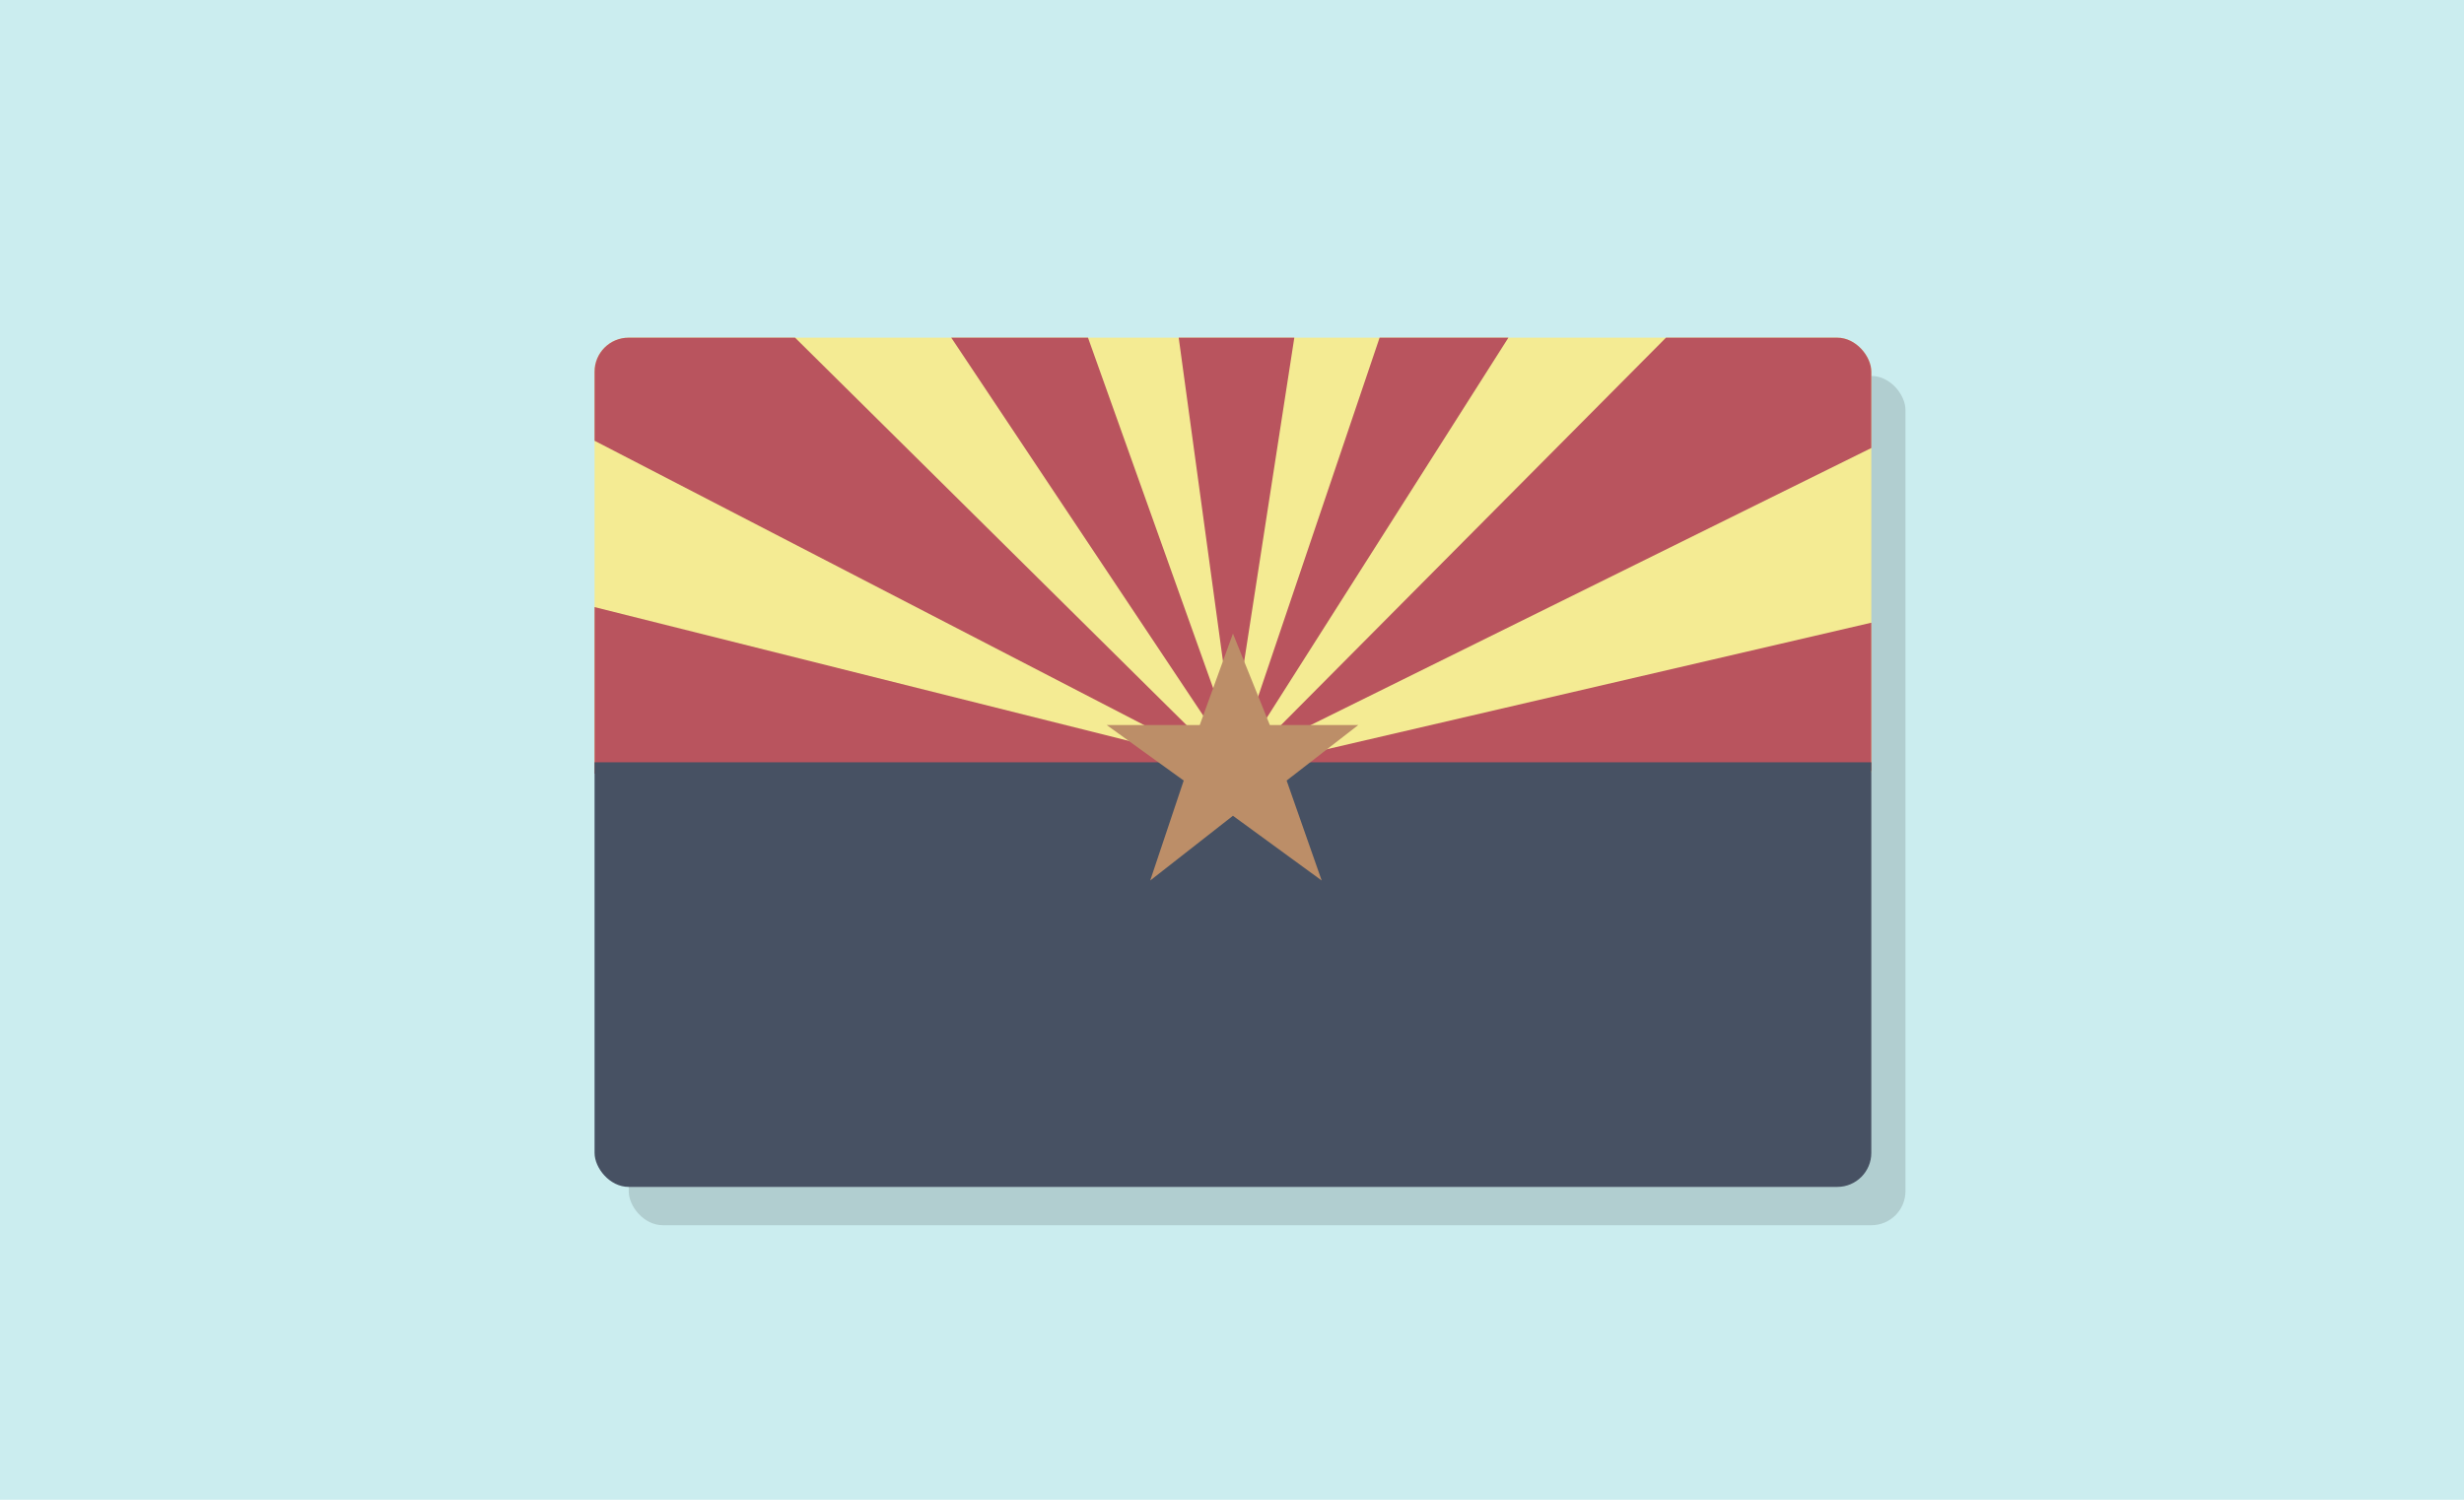 <svg xmlns="http://www.w3.org/2000/svg" width="575" height="350" viewBox="0 0 575 350"><defs><clipPath id="a"><rect x="138.75" y="78.8" width="297.94" height="198.19" rx="7.94" fill="none"/></clipPath></defs><path fill="#cbedef" d="M-5.81-6.55H580.8v363.11H-5.81z"/><rect x="146.72" y="87.74" width="297.94" height="198.19" rx="7.94" fill="#b1ced0"/><g clip-path="url(#a)"><path fill="#f4eb93" d="M130.54 75.98h317.8v104.28h-317.8z"/><path fill="#b9545e" d="M287.72 179.94l175.27-40.73v40.7H287.72M397.14 70.39L292.25 175.94l171.4-84.71-12.9-20.84h-53.61z"/><path fill="#b9545e" d="M324.68 70.72l-36.96 109.22 70.05-110.21-33.09.99zM273.73 69.06l13.99 102.25 16.24-104.89-30.23 2.64z"/><path fill="#b9545e" d="M216.16 70.06l74.53 111.8-41.45-116.1-33.08 4.3zM110.92 88.46l176.8 91.48L167.51 60.96l-56.59 27.5z"/><path fill="#b9545e" d="M127.89 138.96l166.05 41.59H128.09l-.2-41.59z"/><path fill="#475163" d="M130.54 177.89h317.8v104.28h-317.8z"/><path fill="#bc8e68" d="M258.27 169.21h21.7l7.75-21.35 8.61 21.35h20.63l-16.71 12.95 8.18 23.33-20.71-15.11-19.31 15.11 7.82-23.33-17.96-12.95z"/></g></svg>